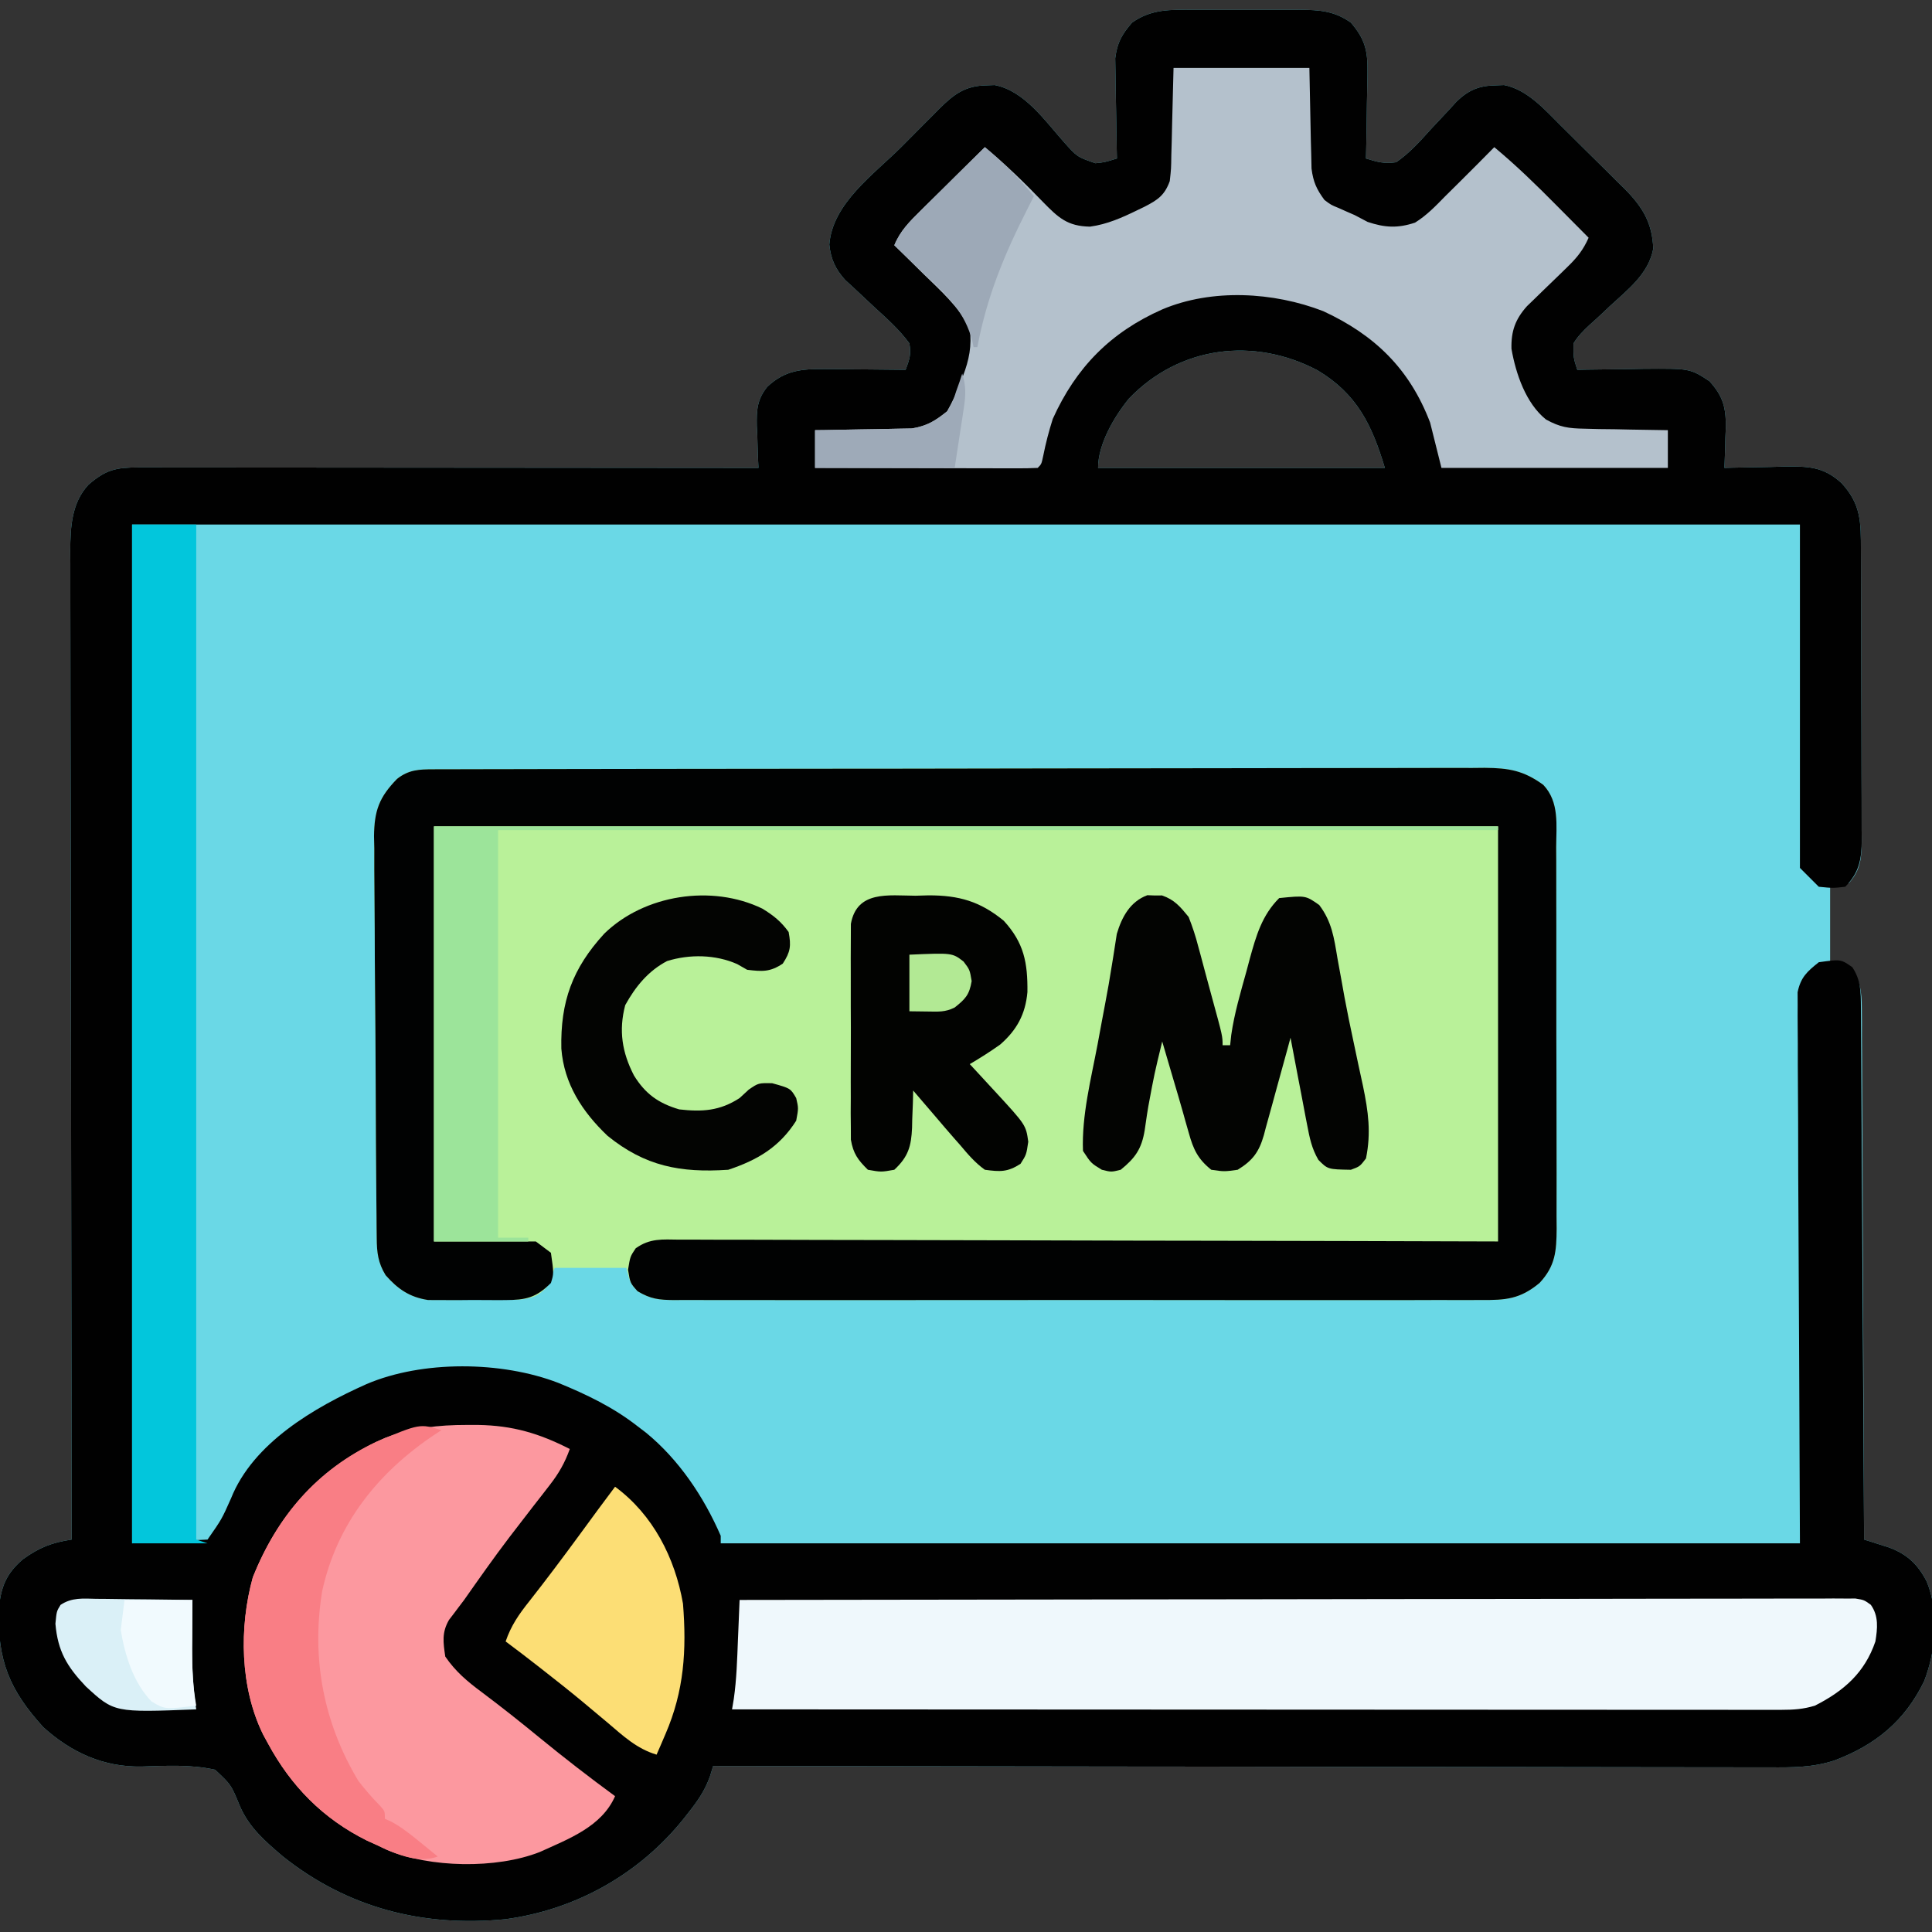<?xml version="1.0" encoding="UTF-8"?>
<svg version="1.1" xmlns="http://www.w3.org/2000/svg" width="512" height="512">
<rect width="100%" height="100%" fill="#333333" stroke="none"/>
<path d="M0 0 C0.998 -0.003 1.997 -0.006 3.025 -0.009 C5.13 -0.011 7.234 -0.005 9.339 0.007 C12.552 0.023 15.764 0.007 18.977 -0.012 C21.026 -0.01 23.076 -0.006 25.125 0 C26.081 -0.006 27.038 -0.012 28.023 -0.018 C33.24 0.036 37.172 0.272 41.562 3.398 C45.316 7.775 46.051 10.849 45.953 16.547 C45.947 17.204 45.942 17.862 45.936 18.539 C45.914 20.618 45.864 22.695 45.812 24.773 C45.792 26.191 45.774 27.609 45.758 29.027 C45.714 32.485 45.645 35.942 45.562 39.398 C48.696 40.361 50.382 40.838 53.562 40.398 C57.141 37.934 59.913 34.802 62.812 31.586 C64.376 29.909 65.944 28.235 67.516 26.566 C68.198 25.816 68.88 25.066 69.583 24.294 C72.783 21.23 75.536 20.101 79.938 20.023 C80.667 19.995 81.397 19.967 82.148 19.938 C88.269 21.106 92.911 26.428 97.168 30.668 C97.774 31.267 98.38 31.866 99.004 32.484 C100.276 33.746 101.546 35.011 102.813 36.279 C104.744 38.205 106.691 40.115 108.639 42.025 C109.879 43.259 111.118 44.494 112.355 45.73 C112.934 46.294 113.512 46.858 114.107 47.439 C118.813 52.198 121.468 56.437 121.688 63.336 C120.441 69.999 114.928 74.14 110.172 78.547 C109.579 79.109 108.985 79.672 108.374 80.251 C107.182 81.376 105.972 82.482 104.743 83.567 C103.099 85.118 101.746 86.471 100.562 88.398 C100.528 92.211 100.528 92.211 101.562 95.398 C102.374 95.383 103.186 95.367 104.022 95.351 C107.723 95.288 111.424 95.249 115.125 95.211 C116.402 95.186 117.679 95.161 118.994 95.135 C131.427 95.038 131.427 95.038 136.562 98.398 C140.311 102.473 141.006 105.647 140.914 110.969 C140.864 112.11 140.864 112.11 140.812 113.273 C140.794 114.057 140.776 114.841 140.758 115.648 C140.711 117.566 140.639 119.482 140.562 121.398 C141.288 121.377 142.014 121.357 142.762 121.335 C146.07 121.252 149.379 121.2 152.688 121.148 C153.83 121.115 154.972 121.081 156.148 121.047 C162.608 120.972 166.703 120.953 171.562 125.398 C176.792 131.052 176.714 135.76 176.724 143.219 C176.729 144.108 176.734 144.998 176.739 145.915 C176.753 148.856 176.76 151.797 176.766 154.738 C176.771 156.783 176.777 158.828 176.783 160.873 C176.793 165.16 176.799 169.446 176.803 173.732 C176.808 179.225 176.832 184.717 176.861 190.209 C176.879 194.432 176.885 198.656 176.886 202.879 C176.889 204.904 176.897 206.929 176.91 208.954 C176.927 211.786 176.925 214.617 176.919 217.449 C176.928 218.285 176.937 219.121 176.947 219.982 C176.914 224.53 176.736 227.848 173.562 231.398 C171.912 231.728 170.262 232.058 168.562 232.398 C168.562 238.998 168.562 245.598 168.562 252.398 C170.213 252.728 171.863 253.058 173.562 253.398 C176.543 257.027 176.942 259.971 176.961 264.58 C176.98 266.446 176.98 266.446 176.999 268.349 C176.998 269.72 176.997 271.09 176.995 272.46 C177.004 273.909 177.014 275.358 177.026 276.807 C177.053 280.734 177.063 284.662 177.069 288.589 C177.078 292.696 177.104 296.802 177.129 300.909 C177.172 308.682 177.201 316.456 177.224 324.23 C177.251 333.081 177.295 341.932 177.34 350.783 C177.433 368.988 177.505 387.193 177.562 405.398 C178.173 405.589 178.784 405.779 179.413 405.976 C180.217 406.234 181.022 406.492 181.852 406.758 C183.046 407.136 183.046 407.136 184.264 407.522 C189.038 409.342 191.838 411.982 194.195 416.59 C197.49 424.73 196.607 434.829 193.5 442.898 C188.373 453.468 180.596 459.852 169.647 463.959 C163.899 465.836 158.395 465.806 152.395 465.759 C150.595 465.763 150.595 465.763 148.758 465.767 C145.449 465.771 142.14 465.762 138.831 465.747 C135.255 465.734 131.678 465.738 128.102 465.74 C121.912 465.742 115.723 465.733 109.534 465.716 C100.585 465.691 91.637 465.683 82.688 465.68 C68.168 465.673 53.648 465.653 39.128 465.625 C25.026 465.597 10.925 465.576 -3.176 465.563 C-4.046 465.562 -4.916 465.562 -5.812 465.561 C-10.176 465.557 -14.54 465.553 -18.904 465.549 C-55.082 465.518 -91.26 465.466 -127.438 465.398 C-127.725 466.324 -128.012 467.249 -128.308 468.202 C-129.621 471.919 -131.583 474.717 -134 477.773 C-134.671 478.627 -134.671 478.627 -135.356 479.497 C-147.089 494.084 -163.889 503.515 -182.504 506.012 C-204.313 508.156 -224.267 503.052 -241.438 489.398 C-246.16 485.379 -250.462 481.698 -252.918 475.91 C-255.193 470.364 -255.193 470.364 -259.438 466.398 C-265.871 464.961 -272.412 465.339 -278.957 465.551 C-289.043 465.718 -297.5 461.843 -304.938 455.148 C-313.929 445.258 -317.126 437.505 -316.773 423.93 C-316.213 418.037 -314.884 414.506 -310.379 410.625 C-306.03 407.501 -302.747 406.199 -297.438 405.398 C-297.439 404.546 -297.439 404.546 -297.441 403.676 C-297.508 369.99 -297.56 336.304 -297.591 302.618 C-297.594 298.572 -297.598 294.527 -297.602 290.481 C-297.603 289.676 -297.604 288.871 -297.605 288.041 C-297.618 275.003 -297.641 261.966 -297.669 248.928 C-297.697 235.549 -297.714 222.169 -297.72 208.79 C-297.724 200.535 -297.737 192.281 -297.761 184.026 C-297.777 178.364 -297.782 172.702 -297.778 167.041 C-297.776 163.775 -297.781 160.509 -297.795 157.243 C-297.81 153.699 -297.806 150.155 -297.798 146.611 C-297.807 145.583 -297.816 144.556 -297.825 143.498 C-297.785 137.212 -297.519 130.704 -292.986 125.841 C-288.328 121.85 -285.733 121.274 -279.705 121.278 C-279.005 121.277 -278.305 121.276 -277.584 121.276 C-275.227 121.274 -272.87 121.279 -270.513 121.285 C-268.828 121.285 -267.143 121.285 -265.458 121.284 C-260.874 121.284 -256.289 121.29 -251.705 121.297 C-246.918 121.303 -242.13 121.304 -237.343 121.305 C-228.273 121.308 -219.203 121.316 -210.133 121.326 C-199.809 121.338 -189.485 121.343 -179.161 121.348 C-157.92 121.359 -136.679 121.376 -115.438 121.398 C-115.525 119.554 -115.525 119.554 -115.613 117.672 C-115.66 116.039 -115.706 114.406 -115.75 112.773 C-115.813 111.561 -115.813 111.561 -115.877 110.324 C-115.963 106.085 -115.814 103.276 -113.099 99.898 C-108.404 95.489 -103.981 95.146 -97.727 95.203 C-96.483 95.21 -95.239 95.216 -93.957 95.223 C-92.029 95.248 -92.029 95.248 -90.062 95.273 C-88.754 95.282 -87.446 95.291 -86.098 95.301 C-82.877 95.324 -79.658 95.357 -76.438 95.398 C-75.379 92.562 -74.953 91.324 -75.438 88.398 C-78.109 84.746 -81.414 81.813 -84.75 78.773 C-86.523 77.122 -88.291 75.463 -90.051 73.797 C-90.843 73.072 -91.635 72.346 -92.45 71.599 C-95.041 68.73 -96.267 66.065 -96.66 62.223 C-95.839 51.264 -84.828 43.602 -77.448 36.224 C-75.738 34.511 -74.036 32.791 -72.334 31.07 C-71.24 29.973 -70.146 28.877 -69.051 27.781 C-68.547 27.27 -68.042 26.758 -67.523 26.231 C-63.602 22.336 -60.643 20.121 -55.062 20.023 C-54.333 19.995 -53.603 19.967 -52.852 19.938 C-45 21.437 -39.552 29.344 -34.535 34.994 C-30.986 38.981 -30.986 38.981 -26.147 40.654 C-23.688 40.405 -23.688 40.405 -20.438 39.398 C-20.458 38.521 -20.479 37.644 -20.501 36.74 C-20.569 33.463 -20.619 30.188 -20.657 26.911 C-20.677 25.496 -20.704 24.082 -20.739 22.668 C-20.788 20.628 -20.811 18.588 -20.828 16.547 C-20.849 15.321 -20.87 14.096 -20.892 12.833 C-20.336 8.631 -19.189 6.607 -16.438 3.398 C-11.265 -0.286 -6.11 -0.039 0 0 Z M-17.25 103.023 C-21.155 107.798 -25.438 115.083 -25.438 121.398 C-0.357 121.398 24.723 121.398 50.562 121.398 C47.132 109.962 43.147 101.764 32.73 95.543 C15.902 86.659 -3.81 89.031 -17.25 103.023 Z " fill="#6AD8E6" transform="translate(316.438,2.602)"/>
<path d="M0 0 C0.998 -0.003 1.997 -0.006 3.025 -0.009 C5.13 -0.011 7.234 -0.005 9.339 0.007 C12.552 0.023 15.764 0.007 18.977 -0.012 C21.026 -0.01 23.076 -0.006 25.125 0 C26.081 -0.006 27.038 -0.012 28.023 -0.018 C33.24 0.036 37.172 0.272 41.562 3.398 C45.316 7.775 46.051 10.849 45.953 16.547 C45.947 17.204 45.942 17.862 45.936 18.539 C45.914 20.618 45.864 22.695 45.812 24.773 C45.792 26.191 45.774 27.609 45.758 29.027 C45.714 32.485 45.645 35.942 45.562 39.398 C48.696 40.361 50.382 40.838 53.562 40.398 C57.141 37.934 59.913 34.802 62.812 31.586 C64.376 29.909 65.944 28.235 67.516 26.566 C68.198 25.816 68.88 25.066 69.583 24.294 C72.783 21.23 75.536 20.101 79.938 20.023 C80.667 19.995 81.397 19.967 82.148 19.938 C88.269 21.106 92.911 26.428 97.168 30.668 C97.774 31.267 98.38 31.866 99.004 32.484 C100.276 33.746 101.546 35.011 102.813 36.279 C104.744 38.205 106.691 40.115 108.639 42.025 C109.879 43.259 111.118 44.494 112.355 45.73 C112.934 46.294 113.512 46.858 114.107 47.439 C118.813 52.198 121.468 56.437 121.688 63.336 C120.441 69.999 114.928 74.14 110.172 78.547 C109.579 79.109 108.985 79.672 108.374 80.251 C107.182 81.376 105.972 82.482 104.743 83.567 C103.099 85.118 101.746 86.471 100.562 88.398 C100.528 92.211 100.528 92.211 101.562 95.398 C102.374 95.383 103.186 95.367 104.022 95.351 C107.723 95.288 111.424 95.249 115.125 95.211 C116.402 95.186 117.679 95.161 118.994 95.135 C131.427 95.038 131.427 95.038 136.562 98.398 C140.311 102.473 141.006 105.647 140.914 110.969 C140.864 112.11 140.864 112.11 140.812 113.273 C140.794 114.057 140.776 114.841 140.758 115.648 C140.711 117.566 140.639 119.482 140.562 121.398 C141.288 121.377 142.014 121.357 142.762 121.335 C146.07 121.252 149.379 121.2 152.688 121.148 C153.83 121.115 154.972 121.081 156.148 121.047 C162.608 120.972 166.703 120.953 171.562 125.398 C176.792 131.052 176.714 135.76 176.724 143.219 C176.729 144.108 176.734 144.998 176.739 145.915 C176.753 148.856 176.76 151.797 176.766 154.738 C176.771 156.783 176.777 158.828 176.783 160.873 C176.793 165.16 176.799 169.446 176.803 173.732 C176.808 179.225 176.832 184.717 176.861 190.209 C176.879 194.432 176.885 198.656 176.886 202.879 C176.889 204.904 176.897 206.929 176.91 208.954 C176.927 211.786 176.925 214.617 176.919 217.449 C176.928 218.285 176.937 219.121 176.947 219.982 C176.91 225.049 176.322 228.639 172.562 232.398 C169.312 232.773 169.312 232.773 165.562 232.398 C163.912 230.748 162.262 229.098 160.562 227.398 C160.562 197.368 160.562 167.338 160.562 136.398 C14.703 136.398 -131.157 136.398 -281.438 136.398 C-281.438 225.498 -281.438 314.598 -281.438 406.398 C-274.837 406.068 -268.238 405.738 -261.438 405.398 C-257.671 400.006 -257.671 400.006 -255.211 394.473 C-249.347 379.757 -233.097 370.358 -219.339 364.213 C-204.506 357.859 -183.487 358.082 -168.477 363.879 C-160.973 366.942 -153.844 370.378 -147.438 375.398 C-146.704 375.958 -145.971 376.517 -145.215 377.094 C-136.493 384.245 -129.912 394.087 -125.438 404.398 C-125.438 405.058 -125.438 405.718 -125.438 406.398 C-31.058 406.398 63.322 406.398 160.562 406.398 C160.365 357.587 160.365 357.587 160.112 308.777 C160.089 299.341 160.089 299.341 160.085 294.926 C160.081 291.838 160.062 288.751 160.035 285.664 C160 281.726 159.99 277.789 159.997 273.85 C159.996 272.405 159.986 270.96 159.966 269.514 C159.942 267.562 159.951 265.609 159.961 263.656 C159.957 262.562 159.952 261.468 159.947 260.341 C160.774 256.389 162.444 254.88 165.562 252.398 C171.41 251.592 171.41 251.592 174.438 253.711 C176.746 257.174 176.697 260.305 176.721 264.34 C176.735 266.201 176.735 266.201 176.75 268.101 C176.756 269.478 176.762 270.856 176.768 272.233 C176.777 273.682 176.787 275.131 176.798 276.579 C176.825 280.515 176.846 284.451 176.866 288.386 C176.888 292.498 176.915 296.61 176.942 300.722 C176.992 308.51 177.037 316.298 177.08 324.086 C177.129 332.951 177.184 341.817 177.24 350.683 C177.353 368.921 177.46 387.16 177.562 405.398 C178.173 405.589 178.784 405.779 179.413 405.976 C180.217 406.234 181.022 406.492 181.852 406.758 C183.046 407.136 183.046 407.136 184.264 407.522 C189.038 409.342 191.838 411.982 194.195 416.59 C197.49 424.73 196.607 434.829 193.5 442.898 C188.373 453.468 180.596 459.852 169.647 463.959 C163.899 465.836 158.395 465.806 152.395 465.759 C150.595 465.763 150.595 465.763 148.758 465.767 C145.449 465.771 142.14 465.762 138.831 465.747 C135.255 465.734 131.678 465.738 128.102 465.74 C121.912 465.742 115.723 465.733 109.534 465.716 C100.585 465.691 91.637 465.683 82.688 465.68 C68.168 465.673 53.648 465.653 39.128 465.625 C25.026 465.597 10.925 465.576 -3.176 465.563 C-4.046 465.562 -4.916 465.562 -5.812 465.561 C-10.176 465.557 -14.54 465.553 -18.904 465.549 C-55.082 465.518 -91.26 465.466 -127.438 465.398 C-127.725 466.324 -128.012 467.249 -128.308 468.202 C-129.621 471.919 -131.583 474.717 -134 477.773 C-134.671 478.627 -134.671 478.627 -135.356 479.497 C-147.089 494.084 -163.889 503.515 -182.504 506.012 C-204.313 508.156 -224.267 503.052 -241.438 489.398 C-246.16 485.379 -250.462 481.698 -252.918 475.91 C-255.193 470.364 -255.193 470.364 -259.438 466.398 C-265.871 464.961 -272.412 465.339 -278.957 465.551 C-289.043 465.718 -297.5 461.843 -304.938 455.148 C-313.929 445.258 -317.126 437.505 -316.773 423.93 C-316.213 418.037 -314.884 414.506 -310.379 410.625 C-306.03 407.501 -302.747 406.199 -297.438 405.398 C-297.439 404.546 -297.439 404.546 -297.441 403.676 C-297.508 369.99 -297.56 336.304 -297.591 302.618 C-297.594 298.572 -297.598 294.527 -297.602 290.481 C-297.603 289.676 -297.604 288.871 -297.605 288.041 C-297.618 275.003 -297.641 261.966 -297.669 248.928 C-297.697 235.549 -297.714 222.169 -297.72 208.79 C-297.724 200.535 -297.737 192.281 -297.761 184.026 C-297.777 178.364 -297.782 172.702 -297.778 167.041 C-297.776 163.775 -297.781 160.509 -297.795 157.243 C-297.81 153.699 -297.806 150.155 -297.798 146.611 C-297.807 145.583 -297.816 144.556 -297.825 143.498 C-297.785 137.212 -297.519 130.704 -292.986 125.841 C-288.328 121.85 -285.733 121.274 -279.705 121.278 C-279.005 121.277 -278.305 121.276 -277.584 121.276 C-275.227 121.274 -272.87 121.279 -270.513 121.285 C-268.828 121.285 -267.143 121.285 -265.458 121.284 C-260.874 121.284 -256.289 121.29 -251.705 121.297 C-246.918 121.303 -242.13 121.304 -237.343 121.305 C-228.273 121.308 -219.203 121.316 -210.133 121.326 C-199.809 121.338 -189.485 121.343 -179.161 121.348 C-157.92 121.359 -136.679 121.376 -115.438 121.398 C-115.525 119.554 -115.525 119.554 -115.613 117.672 C-115.66 116.039 -115.706 114.406 -115.75 112.773 C-115.813 111.561 -115.813 111.561 -115.877 110.324 C-115.963 106.085 -115.814 103.276 -113.099 99.898 C-108.404 95.489 -103.981 95.146 -97.727 95.203 C-96.483 95.21 -95.239 95.216 -93.957 95.223 C-92.029 95.248 -92.029 95.248 -90.062 95.273 C-88.754 95.282 -87.446 95.291 -86.098 95.301 C-82.877 95.324 -79.658 95.357 -76.438 95.398 C-75.379 92.562 -74.953 91.324 -75.438 88.398 C-78.109 84.746 -81.414 81.813 -84.75 78.773 C-86.523 77.122 -88.291 75.463 -90.051 73.797 C-90.843 73.072 -91.635 72.346 -92.45 71.599 C-95.041 68.73 -96.267 66.065 -96.66 62.223 C-95.839 51.264 -84.828 43.602 -77.448 36.224 C-75.738 34.511 -74.036 32.791 -72.334 31.07 C-71.24 29.973 -70.146 28.877 -69.051 27.781 C-68.547 27.27 -68.042 26.758 -67.523 26.231 C-63.602 22.336 -60.643 20.121 -55.062 20.023 C-54.333 19.995 -53.603 19.967 -52.852 19.938 C-45 21.437 -39.552 29.344 -34.535 34.994 C-30.986 38.981 -30.986 38.981 -26.147 40.654 C-23.688 40.405 -23.688 40.405 -20.438 39.398 C-20.458 38.521 -20.479 37.644 -20.501 36.74 C-20.569 33.463 -20.619 30.188 -20.657 26.911 C-20.677 25.496 -20.704 24.082 -20.739 22.668 C-20.788 20.628 -20.811 18.588 -20.828 16.547 C-20.849 15.321 -20.87 14.096 -20.892 12.833 C-20.336 8.631 -19.189 6.607 -16.438 3.398 C-11.265 -0.286 -6.11 -0.039 0 0 Z M-17.25 103.023 C-21.155 107.798 -25.438 115.083 -25.438 121.398 C-0.357 121.398 24.723 121.398 50.562 121.398 C47.132 109.962 43.147 101.764 32.73 95.543 C15.902 86.659 -3.81 89.031 -17.25 103.023 Z " fill="#010101" transform="translate(316.438,2.602)"/>
<path d="M0 0 C1.019 -0.004 2.038 -0.009 3.087 -0.014 C4.771 -0.013 4.771 -0.013 6.489 -0.013 C7.679 -0.017 8.869 -0.02 10.095 -0.024 C13.404 -0.033 16.713 -0.038 20.022 -0.04 C23.589 -0.044 27.155 -0.054 30.722 -0.063 C39.338 -0.082 47.954 -0.093 56.57 -0.101 C60.626 -0.106 64.683 -0.111 68.739 -0.116 C82.223 -0.133 95.706 -0.148 109.19 -0.155 C112.689 -0.157 116.189 -0.159 119.688 -0.161 C120.558 -0.161 121.427 -0.162 122.323 -0.162 C136.415 -0.171 150.508 -0.196 164.6 -0.229 C179.065 -0.262 193.53 -0.28 207.996 -0.283 C216.119 -0.285 224.242 -0.294 232.365 -0.319 C239.282 -0.341 246.199 -0.349 253.116 -0.339 C256.645 -0.335 260.173 -0.337 263.702 -0.356 C267.529 -0.377 271.356 -0.367 275.183 -0.354 C276.297 -0.364 277.411 -0.375 278.558 -0.387 C284.966 -0.333 288.871 0.33 294.09 4.134 C298.394 8.695 297.518 14.815 297.494 20.714 C297.504 22.471 297.504 22.471 297.515 24.263 C297.533 28.136 297.529 32.008 297.524 35.88 C297.526 37.891 297.531 39.903 297.535 41.914 C297.549 48.235 297.548 54.557 297.536 60.879 C297.525 67.392 297.539 73.906 297.566 80.42 C297.588 86.02 297.594 91.62 297.589 97.22 C297.585 100.562 297.589 103.903 297.605 107.244 C297.62 110.971 297.609 114.698 297.592 118.425 C297.602 119.527 297.611 120.629 297.621 121.764 C297.564 127.697 297.316 131.593 293.09 136.134 C287.931 140.422 284.086 140.708 277.671 140.642 C276.73 140.648 275.789 140.655 274.82 140.661 C271.671 140.677 268.523 140.664 265.375 140.652 C263.116 140.657 260.858 140.664 258.599 140.673 C252.467 140.691 246.335 140.684 240.203 140.672 C233.788 140.661 227.374 140.671 220.959 140.677 C209.498 140.685 198.037 140.672 186.575 140.652 C176.185 140.634 165.795 140.637 155.404 140.656 C143.334 140.677 131.264 140.685 119.194 140.673 C112.806 140.667 106.418 140.666 100.03 140.679 C94.026 140.691 88.022 140.683 82.018 140.66 C79.813 140.655 77.607 140.656 75.402 140.665 C72.395 140.676 69.389 140.662 66.383 140.642 C65.506 140.651 64.63 140.66 63.727 140.669 C59.733 140.618 57.578 140.422 54.072 138.352 C52.09 136.134 52.09 136.134 51.09 132.134 C44.82 132.134 38.55 132.134 32.09 132.134 C31.43 133.784 30.77 135.434 30.09 137.134 C27.704 139.655 26.358 140.1 22.886 140.538 C15.514 140.596 15.514 140.596 12.873 140.58 C10.728 140.572 8.586 140.6 6.442 140.632 C5.067 140.634 3.692 140.633 2.317 140.63 C1.075 140.632 -0.167 140.634 -1.446 140.636 C-6.351 139.925 -9.48 137.762 -12.722 134.072 C-14.743 130.774 -15.042 128.049 -15.077 124.272 C-15.094 122.768 -15.094 122.768 -15.112 121.234 C-15.119 120.136 -15.127 119.037 -15.134 117.905 C-15.146 116.747 -15.157 115.589 -15.169 114.396 C-15.267 103.719 -15.318 93.041 -15.355 82.364 C-15.382 74.477 -15.433 66.591 -15.515 58.704 C-15.571 53.152 -15.6 47.601 -15.609 42.049 C-15.615 38.736 -15.637 35.424 -15.681 32.112 C-15.727 28.411 -15.729 24.712 -15.72 21.01 C-15.744 19.922 -15.768 18.833 -15.792 17.712 C-15.718 10.967 -14.44 7.425 -9.706 2.564 C-6.602 0.093 -3.817 0.008 0 0 Z " fill="#B9F199" transform="translate(114.91,203.866)"/>
<path d="M0 0 C1.019 -0.004 2.038 -0.009 3.087 -0.014 C4.771 -0.013 4.771 -0.013 6.489 -0.013 C7.679 -0.017 8.869 -0.02 10.095 -0.024 C13.404 -0.033 16.713 -0.038 20.022 -0.04 C23.589 -0.044 27.155 -0.054 30.722 -0.063 C39.338 -0.082 47.954 -0.093 56.57 -0.101 C60.626 -0.106 64.683 -0.111 68.739 -0.116 C82.223 -0.133 95.706 -0.148 109.19 -0.155 C112.689 -0.157 116.189 -0.159 119.688 -0.161 C120.558 -0.161 121.427 -0.162 122.323 -0.162 C136.415 -0.171 150.508 -0.196 164.6 -0.229 C179.065 -0.262 193.53 -0.28 207.996 -0.283 C216.119 -0.285 224.242 -0.294 232.365 -0.319 C239.282 -0.341 246.199 -0.349 253.116 -0.339 C256.645 -0.335 260.173 -0.337 263.702 -0.356 C267.529 -0.377 271.356 -0.367 275.183 -0.354 C276.297 -0.364 277.411 -0.375 278.558 -0.387 C284.966 -0.333 288.871 0.33 294.09 4.134 C298.394 8.695 297.518 14.815 297.494 20.714 C297.504 22.471 297.504 22.471 297.515 24.263 C297.533 28.136 297.529 32.008 297.524 35.88 C297.526 37.891 297.531 39.903 297.535 41.914 C297.549 48.235 297.548 54.557 297.536 60.879 C297.525 67.392 297.539 73.906 297.566 80.42 C297.588 86.02 297.594 91.62 297.589 97.22 C297.585 100.562 297.589 103.903 297.605 107.244 C297.62 110.971 297.609 114.698 297.592 118.425 C297.602 119.527 297.611 120.629 297.621 121.764 C297.564 127.697 297.316 131.593 293.09 136.134 C287.931 140.422 284.086 140.708 277.671 140.642 C276.73 140.648 275.789 140.655 274.82 140.661 C271.671 140.677 268.523 140.664 265.375 140.652 C263.116 140.657 260.858 140.664 258.599 140.673 C252.467 140.691 246.335 140.684 240.203 140.672 C233.788 140.661 227.374 140.671 220.959 140.677 C209.498 140.685 198.037 140.672 186.575 140.652 C176.185 140.634 165.795 140.637 155.404 140.656 C143.334 140.677 131.264 140.685 119.194 140.673 C112.806 140.667 106.418 140.666 100.03 140.679 C94.026 140.691 88.022 140.683 82.018 140.66 C79.813 140.655 77.607 140.656 75.402 140.665 C72.395 140.676 69.389 140.662 66.383 140.642 C65.506 140.651 64.63 140.66 63.727 140.669 C59.704 140.617 57.572 140.421 54.045 138.321 C52.09 136.134 52.09 136.134 51.528 132.634 C52.09 129.134 52.09 129.134 53.559 126.946 C57.323 124.252 60.628 124.592 65.151 124.653 C66.077 124.65 67.004 124.646 67.958 124.643 C71.069 124.636 74.179 124.658 77.29 124.68 C79.517 124.681 81.745 124.681 83.972 124.678 C90.025 124.677 96.078 124.701 102.132 124.729 C108.455 124.754 114.779 124.756 121.102 124.761 C131.718 124.772 142.334 124.797 152.95 124.832 C163.884 124.869 174.818 124.897 185.752 124.914 C186.774 124.916 186.774 124.916 187.816 124.918 C193.738 124.927 199.661 124.936 205.584 124.944 C231.086 124.982 256.588 125.061 282.09 125.134 C282.09 88.834 282.09 52.534 282.09 15.134 C189.03 15.134 95.97 15.134 0.09 15.134 C0.09 51.434 0.09 87.734 0.09 125.134 C9 125.134 17.91 125.134 27.09 125.134 C28.41 126.124 29.73 127.114 31.09 128.134 C31.872 133.605 31.872 133.605 31.09 136.134 C27.175 140.042 24.491 140.646 19.032 140.665 C18.365 140.669 17.698 140.673 17.011 140.677 C15.607 140.68 14.202 140.672 12.798 140.656 C10.662 140.634 8.529 140.656 6.393 140.681 C5.022 140.678 3.652 140.673 2.282 140.665 C1.046 140.661 -0.189 140.656 -1.462 140.652 C-6.349 139.918 -9.488 137.752 -12.722 134.072 C-14.743 130.774 -15.042 128.049 -15.077 124.272 C-15.094 122.768 -15.094 122.768 -15.112 121.234 C-15.119 120.136 -15.127 119.037 -15.134 117.905 C-15.146 116.747 -15.157 115.589 -15.169 114.396 C-15.267 103.719 -15.318 93.041 -15.355 82.364 C-15.382 74.477 -15.433 66.591 -15.515 58.704 C-15.571 53.152 -15.6 47.601 -15.609 42.049 C-15.615 38.736 -15.637 35.424 -15.681 32.112 C-15.727 28.411 -15.729 24.712 -15.72 21.01 C-15.744 19.922 -15.768 18.833 -15.792 17.712 C-15.718 10.967 -14.44 7.425 -9.706 2.564 C-6.602 0.093 -3.817 0.008 0 0 Z " fill="#010202" transform="translate(114.91,203.866)"/>
<path d="M0 0 C11.88 0 23.76 0 36 0 C36.312 14.688 36.312 14.688 36.388 19.296 C36.421 20.501 36.454 21.707 36.488 22.949 C36.514 24.18 36.541 25.411 36.568 26.678 C37.03 30.227 37.889 32.144 40 35 C41.755 36.314 41.755 36.314 43.75 37.125 C44.812 37.599 44.812 37.599 45.895 38.082 C46.589 38.385 47.284 38.688 48 39 C49.702 39.897 49.702 39.897 51.438 40.812 C56.027 42.342 59.389 42.529 64 41 C67.089 39.077 69.467 36.597 72 34 C73.129 32.88 74.259 31.762 75.391 30.645 C78.616 27.451 81.813 24.231 85 21 C90.809 25.819 96.131 31.013 101.438 36.375 C102.678 37.622 102.678 37.622 103.943 38.895 C105.965 40.927 107.983 42.963 110 45 C108.588 48.223 106.901 50.314 104.375 52.75 C103.669 53.441 102.962 54.132 102.234 54.844 C100.745 56.281 99.255 57.719 97.766 59.156 C97.059 59.847 96.353 60.538 95.625 61.25 C94.978 61.874 94.331 62.498 93.664 63.141 C90.578 66.589 89.431 69.763 89.555 74.445 C90.711 81.076 93.383 88.895 98.686 93.16 C102.42 95.233 104.689 95.534 108.93 95.609 C110.219 95.642 111.508 95.674 112.836 95.707 C114.182 95.722 115.529 95.736 116.875 95.75 C118.245 95.778 119.615 95.808 120.984 95.84 C124.323 95.91 127.661 95.963 131 96 C131 99.3 131 102.6 131 106 C111.2 106 91.4 106 71 106 C70.01 102.04 69.02 98.08 68 94 C62.589 79.778 53.341 70.783 39.664 64.457 C26.506 59.362 10.187 58.421 -3 64 C-16.747 70.092 -25.853 79.407 -32 93 C-33.035 96.248 -33.861 99.428 -34.527 102.77 C-35 105 -35 105 -36 106 C-37.841 106.094 -39.686 106.117 -41.53 106.114 C-42.711 106.113 -43.892 106.113 -45.109 106.113 C-46.394 106.108 -47.68 106.103 -49.004 106.098 C-50.966 106.096 -50.966 106.096 -52.968 106.093 C-56.452 106.09 -59.935 106.08 -63.419 106.069 C-66.971 106.058 -70.524 106.054 -74.076 106.049 C-81.051 106.038 -88.025 106.021 -95 106 C-95 102.7 -95 99.4 -95 96 C-94.153 95.991 -93.306 95.981 -92.433 95.972 C-89.268 95.927 -86.104 95.866 -82.939 95.792 C-81.574 95.764 -80.208 95.743 -78.843 95.729 C-76.871 95.707 -74.901 95.659 -72.93 95.609 C-71.154 95.578 -71.154 95.578 -69.343 95.546 C-65.325 94.89 -63.146 93.549 -60 91 C-58.607 88.487 -57.589 86.345 -56.625 83.688 C-56.236 82.729 -56.236 82.729 -55.84 81.752 C-54.158 77.36 -53.43 73.673 -54 69 C-56.905 63.297 -61.717 59.054 -66.25 54.625 C-67.368 53.521 -67.368 53.521 -68.508 52.395 C-70.334 50.592 -72.165 48.794 -74 47 C-72.415 43.137 -69.94 40.711 -66.992 37.797 C-66.507 37.314 -66.021 36.832 -65.521 36.334 C-63.977 34.801 -62.426 33.276 -60.875 31.75 C-59.824 30.709 -58.773 29.667 -57.723 28.625 C-55.154 26.078 -52.579 23.537 -50 21 C-44.537 25.532 -39.551 30.387 -34.631 35.496 C-30.569 39.64 -28.164 41.965 -22.125 42.062 C-17.582 41.441 -13.65 39.683 -9.562 37.688 C-8.947 37.392 -8.332 37.096 -7.698 36.791 C-4.152 34.965 -2.36 33.742 -1 30 C-0.633 26.708 -0.633 26.708 -0.586 23.047 C-0.55 21.839 -0.515 20.631 -0.478 19.386 C-0.427 17.091 -0.427 17.091 -0.375 14.75 C-0.189 7.449 -0.189 7.449 0 0 Z " fill="#B4C1CC" transform="translate(311,18)"/>
<path d="M0 0 C37.912 -0.069 75.825 -0.122 113.737 -0.153 C118.21 -0.157 122.682 -0.161 127.155 -0.165 C128.045 -0.166 128.935 -0.166 129.853 -0.167 C144.284 -0.18 158.715 -0.204 173.147 -0.231 C187.946 -0.259 202.746 -0.276 217.546 -0.282 C226.684 -0.286 235.821 -0.299 244.959 -0.324 C251.219 -0.34 257.478 -0.344 263.738 -0.341 C267.354 -0.339 270.969 -0.342 274.585 -0.358 C278.498 -0.375 282.412 -0.369 286.326 -0.361 C288.052 -0.374 288.052 -0.374 289.813 -0.387 C291.379 -0.378 291.379 -0.378 292.977 -0.369 C293.881 -0.37 294.785 -0.371 295.717 -0.373 C298 0 298 0 299.787 1.293 C301.912 4.283 301.556 7.54 301 11 C298.158 19.311 292.656 24.103 285 28 C281.977 28.953 279.25 29.124 276.088 29.123 C275.094 29.125 274.101 29.127 273.077 29.129 C271.442 29.125 271.442 29.125 269.775 29.12 C268.616 29.121 267.457 29.122 266.263 29.123 C263.045 29.124 259.828 29.121 256.61 29.116 C253.14 29.112 249.671 29.113 246.201 29.114 C240.19 29.114 234.178 29.111 228.167 29.106 C219.475 29.098 210.783 29.095 202.092 29.094 C187.99 29.092 173.889 29.085 159.788 29.075 C146.089 29.066 132.39 29.059 118.691 29.055 C117.847 29.055 117.002 29.054 116.133 29.054 C111.897 29.053 107.662 29.052 103.426 29.05 C68.284 29.04 33.142 29.022 -2 29 C-1.847 28.081 -1.693 27.162 -1.535 26.215 C-0.793 21.021 -0.645 15.8 -0.438 10.562 C-0.394 9.545 -0.351 8.527 -0.307 7.479 C-0.201 4.986 -0.099 2.493 0 0 Z " fill="#EFF8FC" transform="translate(196,424)"/>
<path d="M0 0 C0.969 0 1.938 0 2.937 0 C12.08 0.146 19.111 2.212 27.25 6.375 C25.929 10.072 24.317 12.874 21.906 15.965 C21.241 16.825 20.577 17.685 19.892 18.572 C19.185 19.476 18.478 20.381 17.75 21.312 C16.294 23.198 14.84 25.085 13.387 26.973 C12.678 27.893 11.97 28.814 11.24 29.762 C7.1 35.198 3.178 40.785 -0.75 46.375 C-1.422 47.261 -1.422 47.261 -2.108 48.165 C-2.562 48.77 -3.016 49.376 -3.484 50 C-3.903 50.547 -4.322 51.093 -4.753 51.656 C-6.698 55.01 -6.301 57.58 -5.75 61.375 C-3.035 65.362 0.145 68.018 4 70.875 C9.205 74.78 14.283 78.809 19.312 82.938 C25.827 88.272 32.459 93.398 39.25 98.375 C35.718 106.483 26.907 109.705 19.301 113.176 C7.735 117.722 -9.83 117.364 -21.199 112.625 C-22.041 112.213 -22.883 111.8 -23.75 111.375 C-24.664 110.963 -25.578 110.55 -26.52 110.125 C-38.156 104.396 -46.626 95.719 -52.75 84.375 C-53.16 83.625 -53.57 82.875 -53.992 82.102 C-60.16 69.631 -60.418 53.629 -56.75 40.375 C-49.863 23.187 -38.613 10.848 -21.516 3.348 C-14.214 0.78 -7.704 -0.012 0 0 Z " fill="#FC989F" transform="translate(123.75,377.625)"/>
<path d="M0 0 C5.61 0 11.22 0 17 0 C17 88.77 17 177.54 17 269 C17.99 269.33 18.98 269.66 20 270 C13.4 270 6.8 270 0 270 C0 180.9 0 91.8 0 0 Z " fill="#02C6DC" transform="translate(35,139)"/>
<path d="M0 0 C0.959 0.037 0.959 0.037 1.938 0.074 C2.577 0.07 3.216 0.066 3.875 0.062 C7.199 1.189 8.733 3.065 10.938 5.762 C11.988 8.444 12.796 10.872 13.5 13.637 C13.803 14.745 13.803 14.745 14.112 15.875 C14.528 17.406 14.937 18.938 15.338 20.472 C15.921 22.7 16.527 24.921 17.141 27.141 C19.938 37.345 19.938 37.345 19.938 39.762 C20.598 39.762 21.258 39.762 21.938 39.762 C22.034 38.866 22.131 37.97 22.23 37.047 C23.054 31.311 24.702 25.773 26.25 20.199 C26.546 19.089 26.842 17.978 27.146 16.834 C28.838 10.731 30.356 5.343 34.938 0.762 C41.943 0.061 41.943 0.061 45.551 2.602 C48.907 7.045 49.468 11.281 50.375 16.699 C50.781 18.938 51.189 21.176 51.598 23.414 C51.809 24.6 52.021 25.786 52.239 27.007 C52.971 30.942 53.783 34.853 54.621 38.766 C55.046 40.775 55.47 42.785 55.894 44.794 C56.304 46.721 56.725 48.646 57.146 50.57 C58.552 57.352 59.328 62.939 57.938 69.762 C56.312 71.887 56.312 71.887 53.938 72.762 C47.825 72.654 47.825 72.654 45.323 70.138 C43.537 67.075 42.996 64.29 42.332 60.809 C42.139 59.818 42.139 59.818 41.941 58.808 C41.534 56.711 41.142 54.612 40.75 52.512 C40.476 51.084 40.2 49.657 39.924 48.23 C39.251 44.743 38.59 41.253 37.938 37.762 C37.568 39.139 37.568 39.139 37.191 40.544 C36.264 43.962 35.321 47.376 34.367 50.787 C33.958 52.261 33.556 53.737 33.16 55.215 C32.588 57.345 31.994 59.468 31.395 61.59 C31.223 62.247 31.052 62.905 30.876 63.582 C29.571 68.086 27.925 70.305 23.938 72.762 C20.375 73.262 20.375 73.262 16.938 72.762 C13.4 69.93 12.199 67.389 11 63.074 C10.676 61.942 10.353 60.811 10.02 59.645 C9.849 59.029 9.678 58.413 9.502 57.778 C8.659 54.768 7.765 51.773 6.877 48.776 C5.889 45.44 4.913 42.101 3.938 38.762 C1.856 47.339 1.856 47.339 0.246 56.012 C0.131 56.719 0.016 57.426 -0.102 58.154 C-0.321 59.531 -0.524 60.91 -0.708 62.291 C-1.511 67.228 -3.206 69.636 -7.062 72.762 C-9.562 73.387 -9.562 73.387 -12.062 72.762 C-14.938 71.012 -14.938 71.012 -17.062 67.762 C-17.418 58.373 -14.924 48.714 -13.188 39.512 C-12.798 37.413 -12.41 35.314 -12.023 33.214 C-11.763 31.822 -11.501 30.431 -11.235 29.04 C-10.556 25.488 -9.924 21.937 -9.374 18.361 C-9.257 17.645 -9.141 16.928 -9.02 16.19 C-8.7 14.215 -8.398 12.237 -8.097 10.259 C-6.787 5.832 -4.59 1.695 0 0 Z " fill="#030402" transform="translate(304.062,237.238)"/>
<path d="M0 0 C1.138 -0.032 2.276 -0.064 3.449 -0.098 C11.501 -0.107 17.092 1.481 23.375 6.625 C28.767 12.51 29.737 17.796 29.652 25.547 C29.124 31.41 26.85 35.584 22.438 39.438 C19.808 41.316 17.155 42.984 14.375 44.625 C15.496 45.837 15.496 45.837 16.641 47.074 C17.636 48.154 18.63 49.233 19.625 50.312 C20.362 51.108 20.362 51.108 21.113 51.92 C29.255 60.767 29.255 60.767 29.875 65.188 C29.375 68.625 29.375 68.625 27.812 71.062 C24.366 73.272 22.423 73.172 18.375 72.625 C15.787 70.779 13.85 68.488 11.812 66.062 C11.005 65.149 11.005 65.149 10.182 64.217 C8.558 62.37 6.964 60.501 5.375 58.625 C4.241 57.303 3.107 55.981 1.973 54.66 C1.115 53.659 0.258 52.657 -0.625 51.625 C-0.651 52.722 -0.677 53.819 -0.703 54.949 C-0.759 56.404 -0.817 57.858 -0.875 59.312 C-0.896 60.394 -0.896 60.394 -0.918 61.498 C-1.14 66.366 -1.897 69.159 -5.625 72.625 C-9.125 73.25 -9.125 73.25 -12.625 72.625 C-15.276 70.023 -16.502 68.345 -17.133 64.659 C-17.136 63.563 -17.139 62.467 -17.143 61.338 C-17.155 60.09 -17.168 58.842 -17.181 57.556 C-17.174 56.203 -17.165 54.849 -17.156 53.496 C-17.159 52.1 -17.163 50.705 -17.168 49.309 C-17.174 46.389 -17.165 43.47 -17.146 40.551 C-17.124 36.813 -17.137 33.075 -17.161 29.337 C-17.175 26.457 -17.171 23.577 -17.16 20.697 C-17.158 19.319 -17.161 17.941 -17.17 16.562 C-17.18 14.636 -17.162 12.709 -17.143 10.783 C-17.139 9.688 -17.136 8.593 -17.133 7.464 C-15.538 -1.453 -7.151 -0.04 0 0 Z " fill="#020301" transform="translate(242.625,237.375)"/>
<path d="M0 0 C93.06 0 186.12 0 282 0 C282 0.33 282 0.66 282 1 C194.55 1 107.1 1 17 1 C17 36.64 17 72.28 17 109 C19.64 109 22.28 109 25 109 C25 109.33 25 109.66 25 110 C16.75 110 8.5 110 0 110 C0 73.7 0 37.4 0 0 Z " fill="#9CE49A" transform="translate(115,219)"/>
<path d="M0 0 C2.908 1.779 4.972 3.415 6.961 6.199 C7.638 9.884 7.459 11.442 5.398 14.574 C2.02 16.826 -0.042 16.682 -4.039 16.199 C-4.905 15.704 -5.772 15.209 -6.664 14.699 C-12.388 12.155 -19.25 12.021 -25.262 13.891 C-30.292 16.533 -33.643 20.674 -36.352 25.574 C-38.116 32.311 -37.184 38.098 -34.039 44.199 C-31.029 49.084 -27.555 51.572 -22.039 53.199 C-15.967 53.893 -11.278 53.611 -6.039 50.199 C-5.235 49.457 -4.43 48.714 -3.602 47.949 C-1.039 46.199 -1.039 46.199 2.586 46.262 C7.444 47.611 7.444 47.611 8.961 50.199 C9.586 52.887 9.586 52.887 8.961 56.199 C4.497 63.22 -1.336 66.631 -9.039 69.199 C-21.751 70.049 -31.061 68.28 -41.039 60.199 C-47.719 53.836 -52.56 46.433 -53.277 37.098 C-53.539 24.677 -50.36 15.854 -41.914 6.637 C-31.295 -3.729 -13.376 -6.505 0 0 Z " fill="#030402" transform="translate(202.039,240.801)"/>
<path d="M0 0 C10.028 7.367 15.893 18.828 18 31 C18.979 43.293 18.309 54.074 13.375 65.5 C12.706 67.062 12.706 67.062 12.023 68.656 C11.686 69.43 11.348 70.203 11 71 C5.747 69.433 2.154 66.046 -1.938 62.562 C-3.449 61.296 -4.962 60.03 -6.477 58.766 C-7.232 58.133 -7.988 57.501 -8.767 56.85 C-12.071 54.113 -15.433 51.454 -18.812 48.812 C-19.38 48.368 -19.948 47.923 -20.533 47.465 C-23.333 45.279 -26.149 43.119 -29 41 C-27.565 36.803 -25.506 33.834 -22.75 30.375 C-18.238 24.645 -13.877 18.817 -9.562 12.938 C-8.96 12.116 -8.357 11.295 -7.735 10.449 C-6.645 8.964 -5.556 7.478 -4.467 5.992 C-2.99 3.986 -1.498 1.991 0 0 Z " fill="#FCDE75" transform="translate(163,394)"/>
<path d="M0 0 C-0.617 0.401 -1.235 0.802 -1.871 1.215 C-16.849 11.269 -27.72 24.783 -31.625 42.702 C-34.527 60.489 -31.266 77.62 -22 93 C-20.195 95.324 -18.353 97.457 -16.285 99.547 C-15 101 -15 101 -15 103 C-14.172 103.367 -14.172 103.367 -13.328 103.742 C-10.524 105.257 -8.219 107.111 -5.75 109.125 C-4.858 109.849 -3.966 110.574 -3.047 111.32 C-2.371 111.875 -1.696 112.429 -1 113 C-7.288 115.274 -14.092 111.282 -19.844 108.746 C-31.422 102.907 -39.868 94.36 -46 83 C-46.41 82.25 -46.82 81.5 -47.242 80.727 C-53.41 68.256 -53.668 52.254 -50 39 C-43.52 22.827 -33.179 10.618 -17.25 3.062 C-5.735 -1.739 -5.735 -1.739 0 0 Z " fill="#F97E85" transform="translate(117,379)"/>
<path d="M0 0 C0.728 0.004 1.456 0.008 2.207 0.013 C4.53 0.03 6.853 0.067 9.176 0.105 C10.752 0.121 12.328 0.134 13.904 0.146 C17.766 0.18 21.627 0.231 25.488 0.293 C25.483 0.887 25.478 1.481 25.472 2.094 C25.451 4.827 25.439 7.56 25.426 10.293 C25.413 11.695 25.413 11.695 25.4 13.125 C25.381 18.616 25.675 23.862 26.488 29.293 C4.755 30.137 4.755 30.137 -2.75 23.234 C-7.738 17.981 -10.206 13.898 -10.824 6.605 C-10.512 3.293 -10.512 3.293 -9.462 1.604 C-6.484 -0.398 -3.462 -0.076 0 0 Z " fill="#DAF0F7" transform="translate(25.512,423.707)"/>
<path d="M0 0 C4.831 4.029 9.012 8.137 13 13 C12.469 14.039 11.938 15.078 11.391 16.148 C5.19 28.35 0.577 39.449 -2 53 C-2.33 53 -2.66 53 -3 53 C-3.11 52.461 -3.22 51.923 -3.333 51.367 C-5.297 43.844 -9.631 39.659 -15.188 34.438 C-16.032 33.62 -16.877 32.802 -17.748 31.959 C-19.819 29.958 -21.903 27.973 -24 26 C-22.415 22.137 -19.94 19.711 -16.992 16.797 C-16.507 16.314 -16.021 15.832 -15.521 15.334 C-13.977 13.801 -12.426 12.276 -10.875 10.75 C-9.824 9.709 -8.773 8.667 -7.723 7.625 C-5.154 5.078 -2.579 2.537 0 0 Z " fill="#9DA9B7" transform="translate(261,39)"/>
<path d="M0 0 C5.94 0 11.88 0 18 0 C17.988 1.435 17.977 2.869 17.965 4.348 C17.955 6.253 17.946 8.158 17.938 10.062 C17.929 11.005 17.921 11.948 17.912 12.92 C17.894 18.063 18.107 22.933 19 28 C10.737 29.029 10.737 29.029 7.141 26.898 C2.32 21.854 0.133 14.756 -1 8 C-0.67 5.36 -0.34 2.72 0 0 Z " fill="#F1FAFE" transform="translate(33,424)"/>
<path d="M0 0 C1.025 3.234 0.95 5.645 0.441 8.984 C0.255 10.248 0.255 10.248 0.065 11.538 C-0.101 12.598 -0.267 13.658 -0.438 14.75 C-0.953 18.133 -1.469 21.515 -2 25 C-14.21 25 -26.42 25 -39 25 C-39 21.7 -39 18.4 -39 15 C-38.153 14.991 -37.306 14.981 -36.433 14.972 C-33.268 14.927 -30.104 14.866 -26.939 14.792 C-25.574 14.764 -24.208 14.743 -22.843 14.729 C-20.871 14.707 -18.901 14.659 -16.93 14.609 C-15.154 14.578 -15.154 14.578 -13.343 14.546 C-9.345 13.893 -7.145 12.512 -4 10 C-2.467 7.48 -2.467 7.48 -1.625 4.75 C-1.149 3.412 -1.149 3.412 -0.664 2.047 C-0.335 1.034 -0.335 1.034 0 0 Z " fill="#9EAAB8" transform="translate(255,99)"/>
<path d="M0 0 C11.362 -0.494 11.362 -0.494 14.359 1.828 C16 4 16 4 16.5 7 C15.894 10.633 14.844 11.741 12 14 C9.475 15.262 7.688 15.099 4.875 15.062 C3.266 15.042 1.657 15.021 0 15 C0 10.05 0 5.1 0 0 Z " fill="#B2E994" transform="translate(241,253)"/>
</svg>
